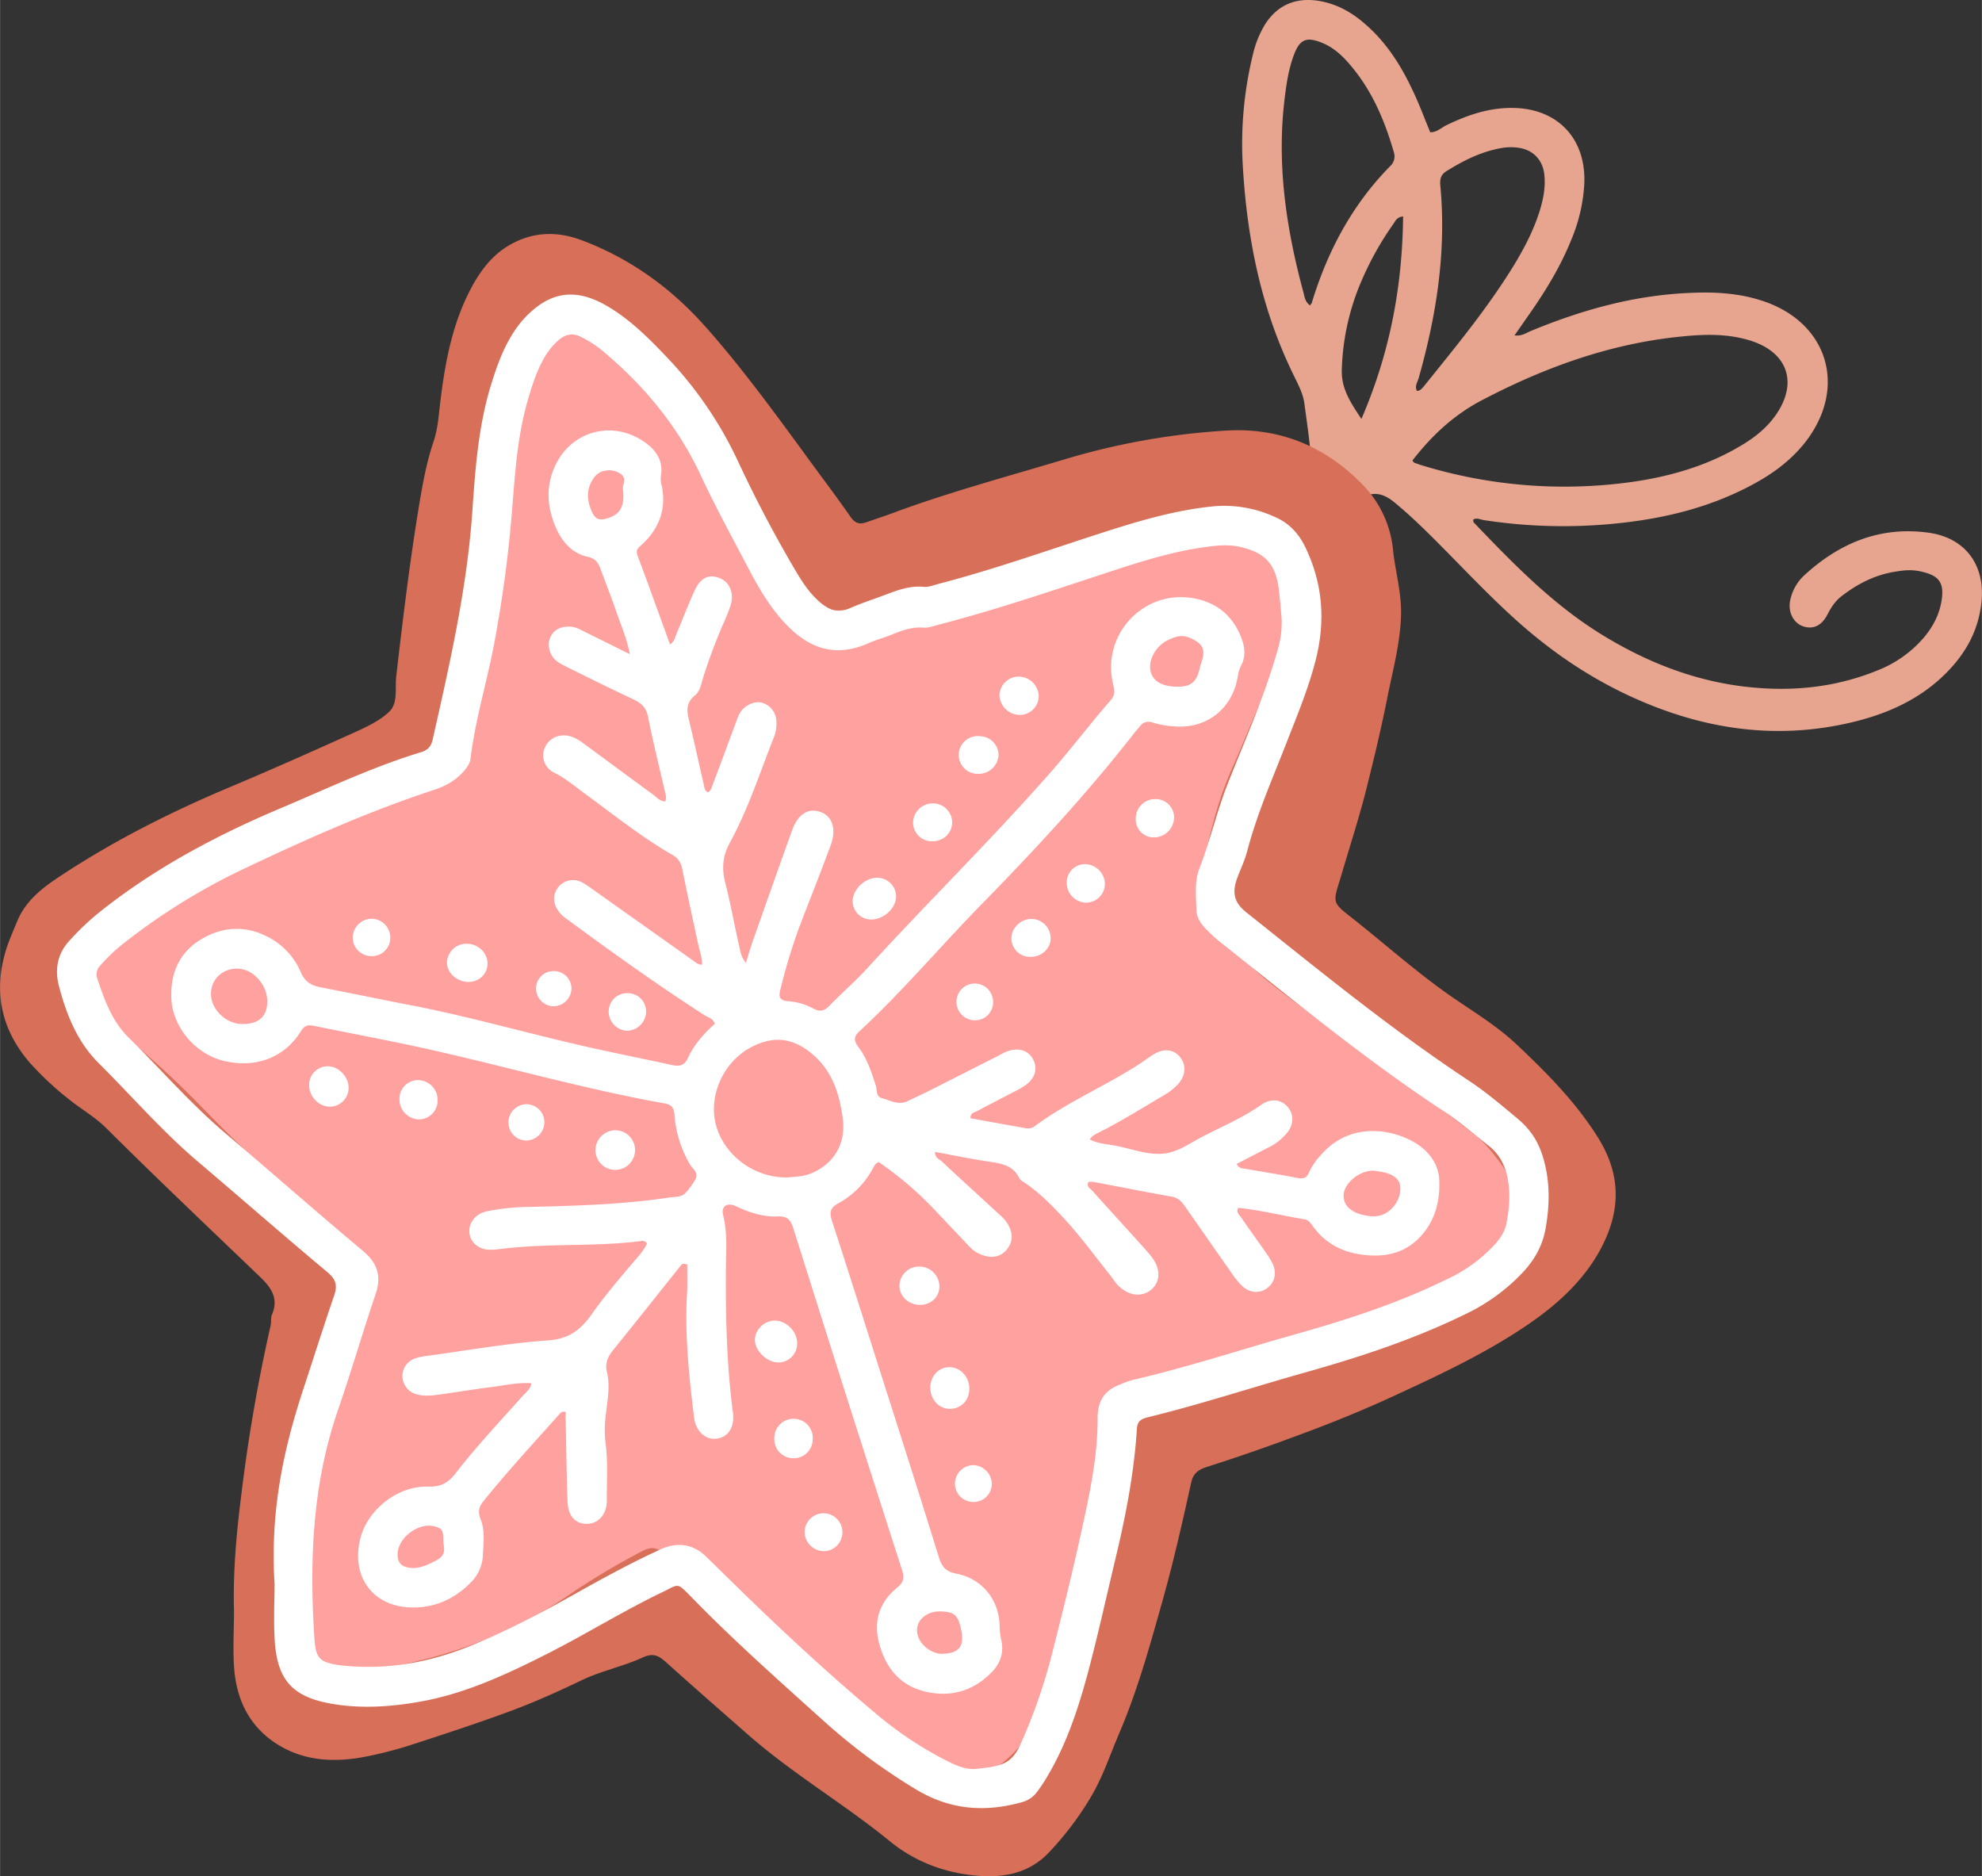 <svg xmlns="http://www.w3.org/2000/svg" width="1060" height="1003.3" viewBox="-0.015 -0.031 1059.992 1003.368" style=""><rect x="-0.015" y="-0.031" width="1059.992" height="1003.368" fill="#333333" stroke="none"/><g><g data-name="Layer 2"><path d="M787.9 277.8c.1.6 0 1.3.3 1.6 20.9 21.8 41.9 43.5 67.9 59.6s54 26.7 84.7 28.9c21.8 1.6 43-1.1 63.3-9.4a62.8 62.8 0 0 0 24.5-17.2c5.6-6.5 9.3-13.9 10.1-22.6.6-6.9-1.9-10.4-8.6-12.4s-11-1.5-16.6-.6c-10.7 1.7-20.1 6.5-28.6 13.1-3.4 2.6-5.6 6-7.6 9.9-3.1 6-7.8 8-13 6.2s-8.1-7.7-6.9-13.7a25.1 25.1 0 0 1 7.7-13.7c18.9-17.3 40.8-26.3 66.7-22.6 19.1 2.8 29.7 16.9 28 36.2-1.4 16.1-8.9 29.2-20.4 40.2-14.8 14.2-33.1 21.6-52.8 25.8-36.4 7.8-71.6 3.2-105.8-10.9-25.1-10.3-47.5-24.8-67.8-42.7-13.6-12-26.2-25.2-38.9-38.1-8.9-9-17.7-17.9-27.4-26-5.3-4.5-10.6-7.3-18.1-3.5-4.8 2.5-10.8 1.5-16.2 2.9s-9.1-3-10.3-8.1a45 45 0 0 1-.7-8.3c-.2-12.3-2.2-24.5-3.8-36.6-.7-5.4-3.3-10.1-5.6-14.9-17.6-35.7-25.2-73.8-27.4-113.2a200.8 200.8 0 0 1 5.4-58.3 54.5 54.5 0 0 1 6.5-16.3C683 2.9 692.4-1.3 704.4.3c9.1 1.3 17 5.3 24 11.1 12.2 10 20.5 22.8 27.1 36.9 3.5 7.3 6.3 14.9 9.4 22.4 3.3.1 5.7-2.2 8.3-3.6 10.7-5.2 21.6-9.1 33.7-9.4 25.8-.7 42.2 16.4 40.3 42.2a89.5 89.5 0 0 1-6.9 28.4c-6 14.9-14.4 28.4-23.6 41.4l-6.7 9.6c3.9.6 6.3-1.4 8.9-2.4 27.3-11.3 55.4-19.1 85.1-20.3 12.9-.6 25.7.1 38.1 4.1 35.6 11.4 46.3 46.6 23.2 76-7.1 8.9-15.9 15.7-25.8 21.2-23 12.9-48.1 19.2-74.1 21.9a279.1 279.1 0 0 1-71.9-1.7c-1.8-.3-3.7-1.4-5.6-.3m-32.5-31.6c.5.8.7 1.1.9 1.2l3.1 1.1a260.6 260.6 0 0 0 113.4 9.2c20.3-2.9 39.8-8.5 57.6-19 7.6-4.4 14.4-9.7 19.4-16.9 11.8-17 6.4-33.1-13.1-39.5-2.1-.7-4.2-1.2-6.4-1.7-10.5-2.2-21.1-1.7-31.7-.6-37.5 3.8-72.1 16.3-105.3 33.6-15.4 7.9-27.3 19-37.9 32.6m-54.8-82.9l.9-1.2c8.4-27.7 21.6-52.6 42-73.3a7.1 7.1 0 0 0 1.9-7.6c-5.1-17.6-12.2-34.1-24.6-48-3.9-4.4-8.4-8.2-13.9-10.4-8.2-3.3-11.8-1.8-14.9 6.5s-4.2 16.8-5.2 25.4c-3.9 34.6 1.3 68.4 10.3 101.7.6 2.3.8 4.9 3.5 6.9m57.2 45.7c1.7 0 2.6-1.2 3.5-2.2 17-21.1 34.3-42 48.5-65.2 5.5-9.1 10.4-18.5 13.6-28.7 2-6.5 3.3-13 2.5-19.8s-5.1-12.6-13.1-14a28.6 28.6 0 0 0-10.1.1c-10.6 1.9-20 6.6-29.1 12.3-3.1 1.9-3.6 4.3-3.3 7.7 3.3 35.1-2 69.1-11.5 102.7-.6 2.3-2.4 4.5-1 7.1m-7.4-93.3c-3.5.4-4.1 2.5-5.2 4a167 167 0 0 0-18.4 33.7 128.8 128.8 0 0 0-9.2 44.7c-.2 9.7 4.6 17.1 10.5 25.9 15.3-35.4 21.9-70.9 22.3-108.3" fill="#e7a58f"></path><path d="M125.1 861.3c-.6-21.3 1.4-42.3 4.1-63.5a895.1 895.1 0 0 1 15.5-89c.4-1.9 0-4.1.7-5.8 3.8-8.8-.6-14.7-6.6-20.4-27.6-26.5-55.3-52.7-82.4-79.7-5.5-5.4-12.4-9.4-18.5-14.2a165.2 165.2 0 0 1-22.1-20.5C-.1 549.7-3.9 528.7 3.9 505.7c1.6-4.5 3.5-8.8 5.3-13.2 5.2-12.4 15.8-19.4 26.3-26.2 27.6-17.9 57-32.6 87.4-45.4 22.6-9.5 45-19.5 67.4-29.6 6.3-2.9 12.9-6 17.8-10.7s3-12.6 3.8-19.1c3.5-30.5 7.2-61 12.2-91.3 1.9-11.5 4-23.1 7.8-34.3 2.3-6.9 2.7-14.2 3.6-21.4 2.6-21.5 6.6-42.5 17.1-61.7 5.1-9.2 11.3-17.1 20.8-22.3 12.1-6.7 24.8-6.8 37.3-2.2 25.4 9.5 47.1 24.8 65.4 45.1s36.5 45 53.6 68.4c8.3 11.5 17 22.8 25.1 34.5 2.4 3.4 4.7 4.3 8.4 3 5.7-2 11.6-3.9 17.3-6.1 28.9-10.5 58.5-18.5 87.9-27.3a379.7 379.7 0 0 1 88-15.7c28.1-1.5 52 8.4 71.6 28.2a57.8 57.8 0 0 1 17 35.6c1.2 11.6 4.6 22.9 4.3 34.8-.4 15.3-4.5 29.8-7.4 44.6-3.5 17.5-7.7 34.9-12.1 52.2-3.6 13.7-8 27.3-12 40.9l-1.2 4c-3.9 12.4-3.8 12.3 6.5 20.4 17.5 13.8 34.1 28.7 52.4 41.5 12.1 8.4 24.9 16 35.7 26.2 16 15.1 31.5 30.7 43.3 49.5 10.5 16.7 12.7 33.8 5 52.5s-22.1 33.3-38.6 45.1c-22.8 16.2-48 28.1-73.3 39.8-18.2 8.5-36.8 16-55.7 22.9q-23.1 8.6-46.6 16.1c-4.6 1.5-7.1 3.5-8.2 8.1-4.7 21.3-9.5 42.5-15.4 63.5-6.7 23.8-13.3 47.8-23.1 70.7-5 11.7-9 24-15.7 35a165.9 165.9 0 0 1-22.2 29.1c-10.4 10.8-23.6 13.3-37.7 12.2-17.4-1.4-33.5-7.4-46.9-18.3-24.6-20.1-52.2-36.2-76.1-57.2-14.7-12.9-29.4-25.7-43.9-38.8-3.9-3.4-6.7-5-12.3-2.5-10.6 4.9-22.3 7.2-32.9 12.3s-24.2 11.3-36.8 16c-17.5 6.5-35.2 12.3-53 18.1a213.4 213.4 0 0 1-28.3 7.2c-14.6 2.4-29 1.7-42.3-5.8-16.1-9.1-23.9-23.8-25.3-41.8-.8-10.3-.1-20.6-.1-31" fill="#d86f59"></path><path d="M605.9 740.9c-7.5 33.3-14.5 65.5-22 97.5-6.3 26.4-14.5 52.2-26.1 76.9a83.7 83.7 0 0 1-21.6 27.4c-6.2 5.3-13.2 7.6-21 4.4s-14.1-5.6-20.2-9.8c-14.8-10.4-29.6-21-43.5-32.7s-27.6-25.3-41.3-38c-6.6-6.1-13.3-11.9-19.9-18-11.4-10.6-25.7-15.6-39.9-20.5-1.8-.6-4.4.1-6.2 1-7 3.6-13.8 7.4-20.5 11.4s-12.4 7.6-18.4 11.7c-29.9 20.7-63.1 33.2-98.8 39.6-6.5 1.2-13.2 2.6-19.8 2.8-16.4.4-26-7.2-28.9-23.2-7-38.9-4.7-76.6 13.3-112.8 6.9-13.9 11.9-28.9 17.7-43.4.9-2.3 1.4-4.8 2.2-7.2 5.6-18.5 2.9-34.6-12.5-47.8-7-6-13.4-12.7-20-19-16.3-15.7-33-31-48.8-47.3a501.3 501.3 0 0 0-44.2-40.8c-9.1-7.3-15.6-16.7-21-26.9-3.6-6.8-3.3-13.4.9-19.9 2.5-3.7 5.8-6.4 10.3-6.2a7.7 7.7 0 0 0 7.1-3.2c6.5-8.4 15-14.1 24.7-18.1 26.6-10.9 52-24.7 79.5-33.4a51.5 51.5 0 0 0 10.7-4.8c16.4-9.6 32.5-19.6 48.9-29.3 14.2-8.4 21.7-21.7 25.1-37.1a379.7 379.7 0 0 0 6.7-46.3c3.3-36.5 7.4-72.9 17-108.4 2.6-9.6 6.7-18.9 10-28.4a23.7 23.7 0 0 0 1.2-7.9c-.1-9.6 6.6-14.7 15.5-10.7a106.8 106.8 0 0 1 18.6 11.2c23.1 17.2 39.4 40 53 65.1 9.6 17.6 20.2 34.8 30.5 52a72.4 72.4 0 0 0 8.7 11.3c8.5 9.2 18.8 14.3 31.8 14.3a247.4 247.4 0 0 0 50.7-5.4q32-6.7 64.1-12.6a57.8 57.8 0 0 0 19.5-7.1c5.7-3.5 11.5-7 17.3-10.3a114.1 114.1 0 0 1 34.1-13.5c8.6-1.8 17.1-2.6 25.1 2.7 1.6 1.2 4.2.9 6.4 1.3 8.8 1.4 15.5 5.6 19.8 13.7 6.4 12.2 7.8 25 5.5 38.3-2.9 16.3-8.5 31.8-15.2 46.9-4.4 10-8.4 20.1-12.9 30.1-8.3 18.5-12.9 38-16.4 57.9-2.2 12.5-.4 24.2 10 33.3s18.6 17.8 28.8 25.7c16.9 13.2 34.6 25.4 51.9 38.2s37.1 27 55.1 41c5.9 4.6 10.6 10.8 15 16.8 7.2 9.9 7.1 20.8 2.8 32-6 15.3-15.3 27.4-30.3 35.4-11.6 6.1-22.3 13.8-33.1 21.2-15.5 10.6-32.3 16.3-51.2 15.4a222.1 222.1 0 0 0-57.5 5.3c-9.4 2.1-18.7 5.4-28.3 8.2" fill="#ffa19f"></path><path d="M146.8 847.1c-2.4-38.1 4.5-71.1 15.1-103.4 5.6-17 11-34.1 16.8-51 1.8-5.3.9-8.5-3.4-12.2-23.6-19.7-46.7-40-70.2-59.9-18.7-16-34.8-34.6-52.3-52-11.5-11.4-17.3-26-21.3-41.2-2.2-8.2-1.2-16.5 4.9-23.6A138.7 138.7 0 0 1 54 487.1c29.2-23.1 61.7-40.4 95.8-54.8 24.9-10.5 49.4-22.2 75.4-30.1 3.6-1.1 5.4-3.1 6.2-6.9 9.2-40.9 18.6-81.7 21.3-123.7 1.5-21.7 3.2-43.5 9.5-64.6 2.7-8.8 5.6-17.5 10.2-25.6a59.6 59.6 0 0 1 7.7-10.9c13.7-14.8 27.7-16.9 45-6.6 12.2 7.2 22.1 17.2 31.7 27.3a208.1 208.1 0 0 1 37.7 55.1 678.5 678.5 0 0 0 32.1 60.8c3.5 5.7 7.3 11.2 12.6 15.5s9.7 5.1 15.6 2.5 12.5-4.7 18.8-7.1 13-4.9 20.3-4.2c2.6.3 5.4-.9 8.1-1.6 32.2-8.4 63.5-19.8 95.2-29.8 17-5.3 34.3-10 52.2-11.7a64.6 64.6 0 0 1 31.9 5.5c7.5 3.1 12.8 8.4 16.5 15.8 9.7 19.7 11.2 40.1 5.8 61.1-3.8 14.9-9.7 29.1-15.3 43.4-7.5 19.3-15.9 38.2-21.2 58.3-1.2 4.8-3.4 9.4-5.2 14.1-3.2 8.3-2 13.8 4.8 19.1 38.9 31 77.4 62.5 119 90 9.1 6 17.4 13.1 25.8 20.1s12.2 14.4 14.6 23.9c2.9 11.6 2.6 23.3.5 34.9-1.5 8.8-5.6 16.3-11.6 22.9a103.1 103.1 0 0 1-31.6 23.1c-27.2 13.3-55.8 22.7-84.9 30.9s-56.1 17.1-84.6 24.1c-3.6.9-5.7 2-5.9 6.5-1.5 23.2-5.9 46-11.3 68.5-4.6 19.3-8.9 38.7-13.9 57.9s-11.4 39.8-21.9 57.8a91.6 91.6 0 0 1-6.4 9.8 14.7 14.7 0 0 1-7.5 5.2c-19.9 5.7-38.7 4.4-57-6.6a321.2 321.2 0 0 1-48.5-35.8c-24.5-22.1-49.2-43.9-72.2-67.6-7.4-7.5-6.2-6.5-15-2.2-20.9 10-40.6 22.3-61.3 32.8s-42.7 20.9-66.3 25.4c-16.5 3.1-33.3 4.4-50 1.4-20.3-3.7-28.4-12.6-29.8-33.4-.7-11.4-.1-22.9-.1-30.5m538.6-516.7c-.3-2.9-.7-8.8-1.4-14.6-1.6-14.1-7.3-20.3-21-23.4-5.8-1.3-11.6-.8-17.5 0-16.1 2.1-31.6 6.7-47 11.7-31.9 10.4-63.6 21.4-96 29.8-3 .8-6.1 2-9 1.7-5.9-.4-11 1.5-16.2 3.6s-8.5 2.8-12.5 4.6c-18.6 8.3-32.8 2.8-45.8-11.4-7.4-8.1-13-17.6-18.1-27.2-8.8-16.8-18-33.5-26-50.7-12.6-27.1-31.3-49.4-54.4-68.3a62.7 62.7 0 0 0-9.9-6.1c-4.1-2.1-8.1-1.5-11.7 1.6a36.3 36.3 0 0 0-8.3 10.4c-3.7 6.6-6 13.8-8.1 21-5.5 18.4-6.9 37.4-8.4 56.3a685.9 685.9 0 0 1-10 75.6c-3.9 20.3-10 40.1-12.5 60.7-.2 2.2-1.5 4.1-2.9 5.9-4.4 5.3-9.7 8.5-16.4 10.7-35.6 11.7-69.8 27-103.6 43.1a337.3 337.3 0 0 0-61.8 38.4 93.9 93.9 0 0 0-13.4 12.6 6.6 6.6 0 0 0-1.5 6.9c3.8 11.4 7.8 22.7 16.7 31.5 17.5 17.2 33.6 35.9 52.5 51.8 24.3 20.6 48.2 41.7 72.6 62.1 8.1 6.7 10.3 13.6 7 23.5-6.9 20.3-12.9 41-19.9 61.3-13.9 39.9-15.5 81-12.8 122.5.7 11 2.9 12.9 13.5 14.5l4.2.4c23.3 2 45.6-2.4 67.1-11.3 18.6-7.7 36.4-17 54-26.9 15.1-8.5 30.3-16.8 46-24 9-4.2 17.4-3.3 24.7 3.7l19.2 18.8c23.7 23 47.9 45.4 73.2 66.5a194.4 194.4 0 0 0 37.1 24.3c4.8 2.4 9.9 4.5 15.3 3.9 12.3-1.4 18.4-2 23.4-13.2a299.3 299.3 0 0 0 16.8-48.2c5.7-22.5 11.3-45 16.2-67.7 4.2-19.1 8.2-38.3 8.2-58-.1-9.6 3.6-15.3 12.2-18.5a47.5 47.5 0 0 1 6.3-2.3c29.1-6.7 57.5-16.1 86.3-24.2s55.6-16.8 81.8-29.6a81.3 81.3 0 0 0 24.5-17.3c3.6-3.7 6.6-7.7 7.6-12.8 1.6-8.3 2.2-16.6.4-25-1.5-6.5-4.4-12-9.7-16.2-8.1-6.4-15.9-13.2-24.6-18.9-42.1-27.7-80.8-59.8-120.2-91a79.4 79.4 0 0 1-7.3-6.9c-2.3-2.5-4.2-5.5-4.4-8.9-.2-7.5-1.2-15.5 1.4-22.4 5.8-14.8 9.3-30.4 15.1-45.2 9-22.9 19.1-45.4 26-69 1.7-5.7 3.4-11.3 3-20.2" fill="#fff"></path><path d="M336.8 349.8c-1.8-9.2-4.9-15.8-7.2-22.6s-5.6-15.2-8.4-22.8c-1.2-3.3-2.6-5.7-6.7-6.6-8.2-1.8-13.5-7.5-16.9-14.9-5-11-5.9-22.2-1-33.3 8.2-18.5 29.5-25 46.6-14.2 7 4.4 11.8 10.4 10.2 19.4a12.2 12.2 0 0 0 .5 5c2.5 12.3-1.3 22.6-10.3 31.1-1.8 1.7-3.9 2.8-2.7 6.1 5.9 15.7 11.5 31.4 17.4 47.6 2.3-1.5 2.6-3.6 3.4-5.5 3.2-7.7 6.2-15.5 9.7-23.2s8.2-8.8 13.4-6.8 8 7.9 5.9 14.6a103.4 103.4 0 0 1-4.4 10.9c-3.8 9-7.3 18.2-10.2 27.5-1.1 3.5-1.7 7.6-4.5 9.8-5.2 4.2-4.2 8.9-2.9 14.2 2.7 11.2 5.1 22.4 7.7 33.6.3 1.3.2 2.8 2.1 4 1.7-.7 2.1-2.7 2.7-4.3 4.1-10.7 8-21.4 12-32.2 1-2.6 1.8-5.3 3.6-7.5s6.1-4.9 10.4-4a10.6 10.6 0 0 1 7.9 8.8 19.7 19.7 0 0 1-1.3 9.9c-7.4 18.7-13.6 38-23.2 55.7-4.4 7.9-4.7 14.6-2.6 22.6 2.8 10.9 4.7 21.9 7.2 32.8.7 2.8.9 6 3.7 9.4 1.3-4.3 2.3-7.6 3.4-10.9 7.1-20 14.1-40.1 21.3-60 3.1-8.6 8.5-12 14.9-9.9s9 8.9 5.8 17.7c-5.4 14.7-11.2 29.2-16.8 43.8a304.1 304.1 0 0 0-10.2 33.7c-1 3.8-.3 5.7 4 6.1a32.3 32.3 0 0 1 13.6 3.9c3.6 2 6 1.3 8.7-1.5 6.4-6.7 13.5-12.7 19.7-19.5 32.1-35.1 66-68.4 97.5-104.1 11.5-13 21.9-26.8 33.3-39.9 2.4-2.8 1.9-5.2 1.2-8.4-6.4-26.5 16.2-50.7 42.9-46 12.6 2.2 21.3 9.5 25.8 21.5 1.8 4.8 2.3 9.8-.3 14.6a18.4 18.4 0 0 0-1.7 5.5c-2.8 17.6-16.8 28.5-34.4 26.9a48 48 0 0 1-10.7-1.9c-3.2-1.1-5.4-.5-7.4 2s-2.5 3-3.7 4.5c-25 32-52.6 61.7-81 90.7-21.9 22.4-42.1 46.4-65.1 67.7-3.1 2.8-3.3 5-.7 8.4 4.6 6.1 7 13.3 9.3 20.5.9 2.5-.1 6.1 3.5 7s8.7 4 13.7 1.5 8.6-4 12.8-6.2l35.9-18.2a26.7 26.7 0 0 1 4.5-2.2c6-2.2 11.3-.5 13.8 4.3s1.2 9.7-3.5 13.4a52 52 0 0 1-7.2 4.2c-6.5 3.4-13 6.7-19.3 10.1-1.4.7-3.5.8-3.5 3.8l30 5.4a6.3 6.3 0 0 0 4.7-1.4c17.6-13 37.9-21.4 56.2-33.4 2.3-1.5 4.5-3.2 6.9-4.7 5.5-3.4 10.8-2.9 14.3 1.4s3 9.9-1.1 14.5a34.2 34.2 0 0 1-8.6 6.5c-11.1 6.6-22 13.4-33.5 19.2-1.7.9-3.6 1.5-5.1 3.8 4.7 2.5 10 2.5 14.9 3.6 8.2 1.7 16.7 4.9 24.7 4s14.7-6.1 21.9-9.7c10.2-5.2 20.7-9.7 30.2-16.4 5.3-3.7 10.8-2.9 14.3 1.3s3.2 10.1-1.6 15-7.5 5.8-11.7 8l-14.1 7.3c1.2 2.7 3.3 2.4 5.1 2.7 9.1 1.6 18.2 3 27.2 4.8 3.4.7 5.2 0 6.5-3.2a33.6 33.6 0 0 1 6.1-8.9c14.8-17.3 36.1-14.5 48.9-7.6 8.1 4.3 14 11.5 14.5 20.4.6 10.9-1.9 21.7-9.7 30.3s-17.3 11.1-28 10.4c-12.3-.8-22.8-5.5-30.1-15.9-1.1-1.5-2.1-3-4.4-3.4-11.8-1.9-23.4-4.9-35.3-6.1-1.3 2.5.7 3.8 1.7 5.3 4.2 6.2 8.7 12.3 13 18.5a47.6 47.6 0 0 1 3.9 6.4c2.1 5.1.8 9.9-3.2 12.8s-9 2.6-13.1-1a40 40 0 0 1-5.8-7.1c-8.2-11.6-16.3-23.3-24.5-35-1.9-2.8-3.8-5.3-7.7-5.9-14-2.5-28-5.3-42-7.9a19.3 19.3 0 0 0-2.4.1c-1.2 2.6 1.1 3.5 2.2 4.8 9.3 10.4 18.8 20.7 28.1 31.1 2.2 2.5 4.5 5 5.9 8.1 2.2 5 1.4 9.7-2.1 13.1s-9.1 4.2-14 1.4-5.8-5.2-8.2-8.3c-8.4-10.5-16.3-21.4-25.4-31.2-6.1-6.6-12.4-12.9-19.8-18.1-1.4-.9-3.2-1.8-3.8-3.2-3.4-6.7-9.5-7.6-16-8.6-9.7-1.4-19.2-3.4-28.9-5.2-.3 3.1 2.2 3.8 3.7 5.2 9.8 9.2 19.8 18.2 29.6 27.3 2.3 2 4.6 4.1 6 6.9 2.3 4.4 2.3 8.6-.8 12.6s-7.9 5-12.8 3.3-6.3-3.6-8.8-6.2l-17.9-18.9a186.1 186.1 0 0 0-29.2-24.8c-1.7.7-2.3 2-3 3.2a45.8 45.8 0 0 1-18.6 18.9c-4.4 2.4-4.8 4.8-3.4 9.3 9.2 28.2 18.1 56.5 27.1 84.7 10.2 31.9 20.4 63.9 30.3 95.9 1.6 4.8 3.9 7.1 9 8.1 13.8 2.6 22.9 13.8 23.3 27.8a37.2 37.2 0 0 0 .8 7.4c1.7 6.9-.4 12.9-5.2 17.7-9.8 10-22 13.4-35.4 10.2s-20.7-12.4-24.3-24.5-.8-22.9 9.2-31c3.3-2.7 4.1-5 2.8-9.2q-29.4-91.3-58.2-182.9c-1.4-4.2-2.9-6.7-8-6.5-8 .4-15.4-2-22.6-5.4-4.8-2.3-8.2-.1-7 4.7 2.4 9.5 1.6 19 1.5 28.4-.2 25.5.4 50.9 3.6 76.1a19.8 19.8 0 0 1 .3 4.2c-.1 5.9-3.4 10-8.5 10.8s-9.2-2.2-11.3-6.9c-1.2-2.6-1.2-5.5-1.6-8.2-2.5-20.8-4.5-41.7-3.3-62.7.3-5.3.1-10.5.1-15.3-2.1-.7-2.8-.3-3.3.4-12 15-24 30.2-36.1 45.1-3.1 3.8-4.7 7.3-3.5 12.2 1.8 7.5.2 15-.6 22.5a60.5 60.5 0 0 0-.1 15.9c1.3 10 .5 20.1.6 30.1 0 7.5-4.6 12.5-10.7 12.5s-10-4.1-10.3-11.8c-.5-14.5-.7-29-1-43.5-.1-1.6 0-3.2 0-4.5-2-.6-2.7.4-3.4 1.2-13.6 15.2-27.4 30.2-40.3 46.1-2.5 3.1-3.5 5.6-1.9 9.7 2.6 6.3 1.6 13.2 1.3 19.9a21.7 21.7 0 0 1-6.4 14.2c-9.3 9.5-20.9 14.3-34.1 13.3-19.7-1.6-30.1-17.7-24.9-37.3 4-15.1 20.1-27.8 36.2-27.2 6.8.2 10.7-2.1 14.6-7.1 11.1-14.4 23.6-27.6 35.7-41.2 1.8-2 4.3-3.6 4.9-7-7.8-.5-15.1 1.3-22.5 2.2s-17.7 2.6-26.5 3.8c-3.9.6-7.9 1-11.7.1a10.2 10.2 0 0 1-8.3-9.3 10 10 0 0 1 7.1-10.2 36.7 36.7 0 0 1 6.6-1.3c21.3-2.9 42.6-6.7 64-8.2 11.2-.7 17.6-5.6 23.5-14s14.7-19 22.5-28.1c2.7-3.1 5.5-6.2 7.1-9.7a3 3 0 0 0-3.5-1.3c-23 2.9-46.3 1.3-69.5 3.6-3.3.3-6.6.9-10 1-6.2.3-10.9-3.1-11.9-8.3s2.6-10.8 9-12.2a121.2 121.2 0 0 1 23.3-2.4c24.9-.6 49.8-1.3 74.4-5 3-.5 6.4 0 8.7-2.4a37.8 37.8 0 0 0 5.4-7.4c1.9-3.6-1.6-5.6-3-8a61.4 61.4 0 0 1-8.2-26.2c-.2-3.4-1.1-5.6-5.1-6.3-43.2-7.7-85.4-19.9-128.2-29.4-19.9-4.4-40-8.1-59.9-12.2-3.2-.6-4.9.1-6.7 3.1-8.9 14.2-24.5 19.9-41.6 15.6-14.8-3.8-26.9-17.8-27.6-33.2-.6-12.5 3.6-23.5 14.2-30.6s23.4-9.2 35.9-3.1a37.6 37.6 0 0 1 19 19.3c2.1 5.1 5.4 7.3 10.4 8.3 15.6 3 31.2 6.3 46.8 9.3 31 5.9 61.4 14.6 92.1 21.7 16.4 3.8 32.8 7 49.2 10.6 4.1.9 6.8.4 8.7-3.8 3.3-7.2 8.6-13 14.3-18.2-.8-2.9-3.3-3.3-5.1-4.4-25.7-16.5-50.4-34.3-74.9-52.3a14.9 14.9 0 0 1-4-4.3 9.9 9.9 0 0 1 .6-12.4 10.1 10.1 0 0 1 12.2-2.4 50.3 50.3 0 0 1 5.7 3.7l54 38.3c1.3.9 2.5 2.1 4.7 2.2.1-3.9-1.2-7.3-2-10.8-2.9-13.4-5.8-26.7-8.5-40.1-.7-3.6-2.1-6.1-5.4-7.9-16-9.2-30.5-20.8-45.4-31.7-5.8-4.2-11.3-9-17.9-12.3a10.2 10.2 0 0 1-4.7-13.6c2.3-5 7.7-7.3 13.4-5.8 3.3.9 6 3 8.7 5 11.9 8.7 23.8 17.6 35.8 26.3 1.9 1.4 3.5 3.6 6.4 3.5a6.7 6.7 0 0 0 0-4.2c-3.1-13.6-6.5-27.1-9.2-40.8-1-5.1-3.6-7.5-8-9.6-11.9-5.5-23.6-11.4-35.4-17.2-2.5-1.3-5.1-2.5-7-4.6s-3.8-6.8-2.1-10.9 4.9-5.9 9.2-6.1 6.5 1.3 9.5 2.8l24 11.9m84.1 279.9c3.5-.5 8.3-.3 12.8-2.2 12.2-5 18.8-15.9 17-29.4s-5.7-25.6-16.5-34.6-21.2-9.5-32.7-3.4c-14.6 7.8-22.7 25.7-18.7 41.2s19.3 28.4 38.1 28.4m-278-94.2c0-8.9-7.6-17.3-15.7-17.5s-14.1 5.3-14.4 13.1 7.2 16.3 16.5 16.5 13.6-4.4 13.6-12.1m487-168.3c6.6 0 9.6-2.2 11.4-8.5a42.7 42.7 0 0 1 1.3-4.8c2.1-6.2.9-9.2-4.7-12.1s-9.1-1.5-13.5.6c-6.3 3.1-10.4 10.6-9.1 16.4s6.6 8.4 14.6 8.4M734.4 626c-7.7.1-15.4 6.7-15.8 12.9s4.9 10.2 13.1 11.3a16.1 16.1 0 0 0 4.9.1c7-1 12.7-8.1 12.3-15.5-.2-4.5-4.4-7.5-11.8-8.4l-2.7-.4M503.8 884.4c9.3-.2 12.2-4.1 10.1-13.4-.9-3.9-1.9-7.9-6.5-8.8s-10-.9-14.1 3a8.9 8.9 0 0 0-2.7 8.4c1 5.7 7.3 10.8 13.2 10.8M237.1 825c-.1-6.6-.4-7.3-3.9-8.5-8.8-3.1-20.9 5.8-20.6 15.2.1 2.7 1.1 5 3.7 6 6.1 2.2 11.4-.4 16.7-3.1s4.7-5.9 4.1-9.6m96-563.6c-.3-1.9 2.2-5.2-.8-7.7a10.7 10.7 0 0 0-8.7-2c-3.2.5-5.4 2.5-7 5.3-3 5.2-2.6 10.6-.4 15.9s4.5 5.6 9.4 4c7.2-2.4 8.4-8 7.5-15.5" fill="#fff"></path><path d="M479.2 479.7c-.2 6.3-7 12.3-13.7 12a9.8 9.8 0 0 1-9.5-9.8c0-6.4 6.7-12.7 13.3-12.5a10 10 0 0 1 9.9 10.3" fill="#fff"></path><path d="M414.5 706.2c6.1.1 11.7 5.8 11.8 11.9a10.1 10.1 0 0 1-10.5 10.5c-5.9-.3-12-6.3-12.1-11.9s5.1-10.6 10.8-10.5" fill="#fff"></path><path d="M507.7 731.1c6 0 10.8 5.3 10.7 11.7s-4.8 10.7-10.6 10.6-10.2-5-10.3-11.2 4.5-11.1 10.2-11.1" fill="#fff"></path><path d="M176.7 591.8c-5.9.2-11.2-5-11.4-11.1a9.9 9.9 0 0 1 9.6-10.5c5.8-.2 11.2 5.1 11.5 11.1a10.1 10.1 0 0 1-9.7 10.5" fill="#fff"></path><path d="M260.7 515.4c-.1 5.5-4.5 9.7-10.3 9.7s-11.5-4.7-11.4-10.6a10.4 10.4 0 0 1 11.2-9.8c5.9.3 10.6 5.1 10.5 10.7" fill="#fff"></path><path d="M545.4 382.3a11 11 0 0 1-10.9-10.4 10.3 10.3 0 0 1 10.2-10.1 10.8 10.8 0 0 1 10.8 10.5 10.1 10.1 0 0 1-10.1 10" fill="#fff"></path><path d="M491.7 697.8c-6.1-.2-10.8-4.8-10.7-10.5a10.5 10.5 0 0 1 11.2-10 10.8 10.8 0 0 1 10.2 11c-.3 5.7-4.8 9.6-10.7 9.5" fill="#fff"></path><path d="M329.1 604.4a10.6 10.6 0 1 1-10.7 10.6 10.8 10.8 0 0 1 10.7-10.6" fill="#fff"></path><path d="M551 511.7a9.9 9.9 0 0 1-10.1-10c0-5.6 5.2-10.4 10.9-10.3a10.4 10.4 0 0 1 10.1 10.2c0 5.7-4.9 10.2-10.9 10.1" fill="#fff"></path><path d="M223.9 577.6a10.6 10.6 0 0 1 10.1 11.1 10 10 0 0 1-10.2 9.9 10.7 10.7 0 0 1-10.2-11.1 9.9 9.9 0 0 1 10.3-9.9" fill="#fff"></path><path d="M509.2 439.3c.2 5.9-4.4 10.5-10.5 10.6a10.1 10.1 0 0 1-10.4-9.7 10.5 10.5 0 0 1 10.4-10.6 10.3 10.3 0 0 1 10.5 9.7" fill="#fff"></path><path d="M424 779.8a10.1 10.1 0 0 1-9.9-10.2 10.3 10.3 0 1 1 20.5.7 10.1 10.1 0 0 1-10.6 9.5" fill="#fff"></path><path d="M617.4 447.8a9.6 9.6 0 0 1-10-9.9 10.4 10.4 0 0 1 10.4-10.6 9.8 9.8 0 0 1 10.1 9.8 10.8 10.8 0 0 1-10.5 10.7" fill="#fff"></path><path d="M580.1 462.1a10.8 10.8 0 0 1 10.8 10.5 10.1 10.1 0 0 1-10.1 10.1 10.6 10.6 0 0 1-10.3-10.1 9.8 9.8 0 0 1 9.6-10.5" fill="#fff"></path><path d="M208.7 501.5a9.8 9.8 0 0 1-10.1 9.8 10 10 0 0 1-10-10.1 10.2 10.2 0 0 1 10.2-9.9 10.1 10.1 0 0 1 9.9 10.2" fill="#fff"></path><path d="M523.2 413.8a10.1 10.1 0 1 1 1-20.1 10.1 10.1 0 0 1 9.8 10.4 10.6 10.6 0 0 1-10.8 9.7" fill="#fff"></path><path d="M450.5 819.7a10 10 0 0 1-10.4 9.8 10.4 10.4 0 0 1-9.8-10.5 10.1 10.1 0 0 1 20.2.7" fill="#fff"></path><path d="M335.7 531.1a9.8 9.8 0 0 1 9.8 10.2 10.4 10.4 0 0 1-10.2 9.9 10.3 10.3 0 0 1-9.8-10.4 9.8 9.8 0 0 1 10.2-9.7" fill="#fff"></path><path d="M520.4 803.2a9.8 9.8 0 0 1-9.7-10.3 10 10 0 0 1 9.9-9.4 10.2 10.2 0 0 1 9.8 10.5 9.7 9.7 0 0 1-10 9.2" fill="#fff"></path><path d="M531.1 535.5a9.6 9.6 0 0 1-9.1 10.1 9.9 9.9 0 0 1-10.5-9.6 9.8 9.8 0 0 1 19.6-.5" fill="#fff"></path><path d="M271.9 600.4a9.7 9.7 0 0 1 9.2-9.9 9.6 9.6 0 0 1 10 9.8 9.8 9.8 0 0 1-9.6 9.6 9.6 9.6 0 0 1-9.6-9.5" fill="#fff"></path><path d="M295.7 519.3a9.4 9.4 0 0 1 9.9 9.1 9.7 9.7 0 0 1-9.5 9.7 9.4 9.4 0 0 1-9.4-8.8 9.2 9.2 0 0 1 9-10" fill="#fff"></path></g></g></svg>
